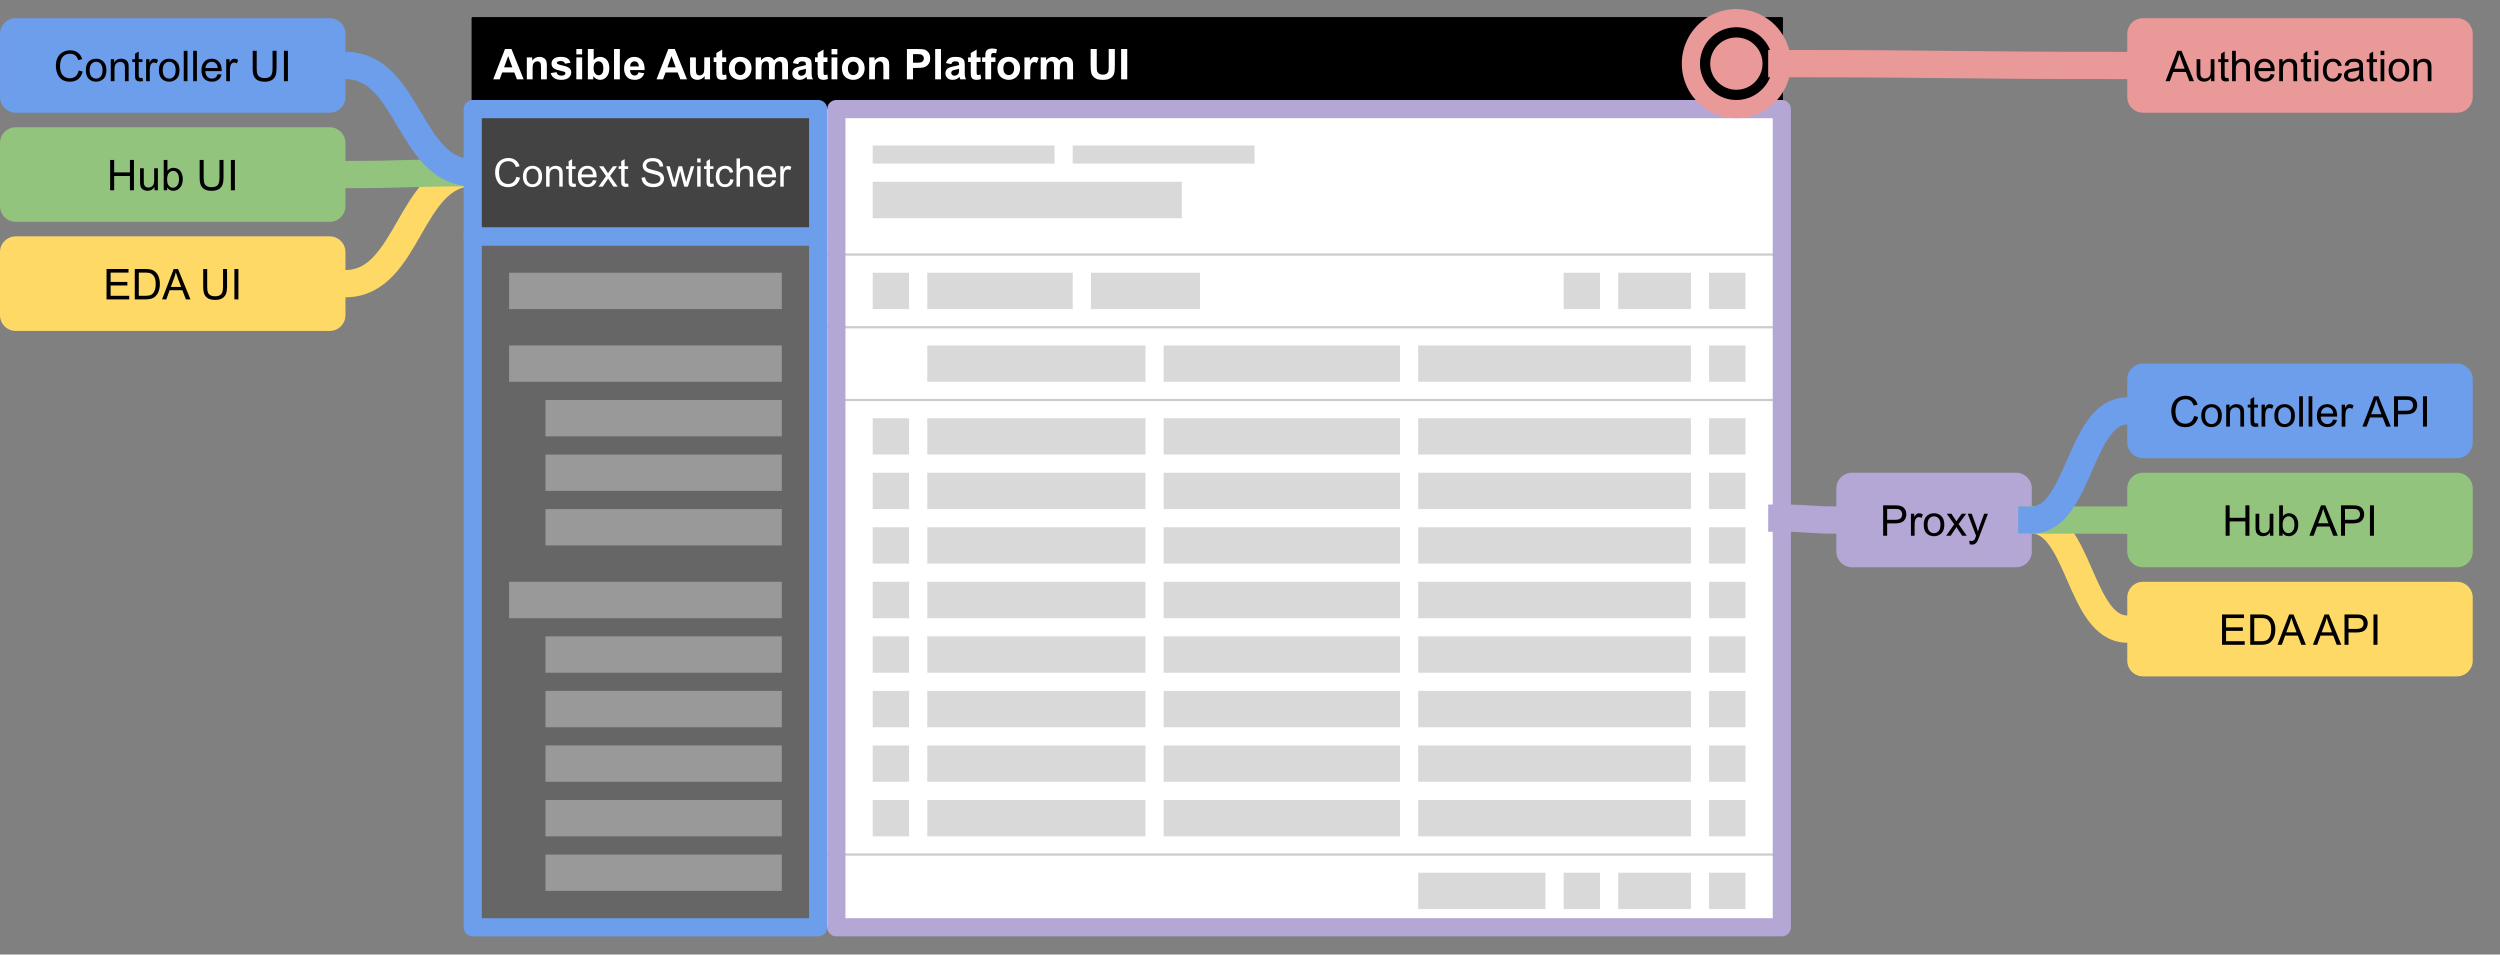 <svg viewBox="0 0 1100 420" fill="none" stroke-linecap="square" stroke-miterlimit="10" xmlns="http://www.w3.org/2000/svg"><rect x="0" y="0" width="1100" height="420" fill="#808080" stroke="none"/><clipPath id="prefix__a"><path d="M0 0h1280v960H0V0z"/></clipPath><g clip-path="url(#prefix__a)"><path fill="none" d="M0 0h1280v960H0z"/><path fill="#000" d="M208 7.995h576v40H208z" fill-rule="evenodd"/><path stroke="#000" stroke-linejoin="round" stroke-linecap="butt" d="M208 7.995h576v40H208z"/><path fill="#fff" d="M230.406 34.915h-2.937l-1.172-3.032h-5.328l-1.11 3.032H217l5.203-13.36h2.844l5.36 13.36zm-4.969-5.282l-1.843-4.953-1.797 4.953h3.64zm15.177 5.282h-2.563v-4.938q0-1.562-.172-2.015-.156-.47-.531-.72-.36-.265-.875-.265-.672 0-1.203.375-.531.36-.735.969-.187.594-.187 2.219v4.375H231.8v-9.672h2.375v1.422q1.266-1.64 3.188-1.64.843 0 1.546.312.704.296 1.063.78.36.47.5 1.079.14.594.14 1.703v6.016zm1.692-2.766l2.563-.39q.172.75.672 1.14.5.39 1.406.39.984 0 1.484-.374.344-.25.344-.672 0-.297-.187-.485-.188-.187-.86-.343-3.093-.688-3.922-1.25-1.14-.782-1.14-2.172 0-1.266.984-2.11 1-.859 3.078-.859 1.985 0 2.953.656.97.641 1.329 1.907l-2.407.437q-.156-.562-.593-.86-.422-.296-1.235-.296-1 0-1.437.281-.297.203-.297.516 0 .265.25.468.344.25 2.39.72 2.047.452 2.86 1.14.797.672.797 1.89 0 1.344-1.11 2.297-1.11.953-3.28.953-1.985 0-3.142-.796-1.14-.813-1.5-2.188zm11.282-8.219v-2.375h2.563v2.375h-2.563zm0 10.985v-9.672h2.563v9.672h-2.563zm5.074 0v-13.36h2.563v4.813q1.172-1.344 2.797-1.344 1.765 0 2.922 1.281 1.156 1.282 1.156 3.672 0 2.485-1.188 3.828-1.172 1.328-2.86 1.328-.827 0-1.64-.406-.797-.422-1.375-1.234v1.422h-2.375zm2.532-5.047q0 1.5.484 2.219.656 1.03 1.766 1.03.843 0 1.437-.718.594-.734.594-2.297 0-1.656-.61-2.39-.593-.735-1.53-.735-.923 0-1.532.719-.61.719-.61 2.172zm8.974 5.047v-13.36h2.562v13.36h-2.562zm10.777-3.078l2.547.421q-.485 1.407-1.547 2.141-1.063.734-2.657.734-2.515 0-3.734-1.656-.953-1.312-.953-3.328 0-2.406 1.25-3.766 1.266-1.359 3.187-1.359 2.157 0 3.407 1.422t1.187 4.375h-6.406q.031 1.14.61 1.781.593.625 1.484.625.593 0 1-.328.422-.328.625-1.062zm.156-2.594q-.031-1.11-.578-1.688-.547-.578-1.328-.578-.844 0-1.39.61-.548.609-.532 1.656h3.828zm21.179 5.672h-2.938l-1.172-3.032h-5.328l-1.11 3.032h-2.858l5.203-13.36h2.843l5.36 13.36zm-4.969-5.282l-1.844-4.953-1.797 4.953h3.641zm12.739 5.282v-1.453q-.532.78-1.391 1.234-.86.438-1.813.438-.968 0-1.75-.422-.765-.438-1.125-1.204-.343-.78-.343-2.14v-6.125h2.562v4.437q0 2.047.14 2.516.141.453.516.719.375.265.954.265.656 0 1.171-.359.516-.36.704-.89.203-.532.203-2.61v-4.078h2.547v9.672h-2.375zm9.474-9.672v2.031h-1.75v3.906q0 1.188.047 1.391.046.188.218.313.188.124.438.124.36 0 1.031-.25l.219 2q-.89.375-2.016.375-.703 0-1.265-.234-.547-.234-.813-.594-.25-.375-.344-1-.093-.453-.093-1.812v-4.219h-1.172v-2.031h1.172V23.32l2.578-1.5v3.422h1.75zm1.181 4.703q0-1.281.625-2.469.625-1.203 1.781-1.828 1.157-.625 2.579-.625 2.187 0 3.593 1.422 1.407 1.422 1.407 3.61 0 2.187-1.422 3.64-1.422 1.438-3.563 1.438-1.328 0-2.547-.594-1.203-.61-1.828-1.766-.625-1.172-.625-2.828zm2.625.125q0 1.453.672 2.219.688.75 1.688.75t1.671-.75q.688-.766.688-2.235 0-1.422-.688-2.187-.671-.766-1.671-.766t-1.688.766q-.672.765-.672 2.203zm9.162-4.828h2.36v1.312q1.265-1.53 3.015-1.53.937 0 1.61.39.687.375 1.124 1.14.64-.765 1.375-1.14.75-.39 1.578-.39 1.063 0 1.797.437.75.421 1.11 1.265.265.625.265 2v6.188h-2.562v-5.532q0-1.437-.266-1.859-.344-.547-1.094-.547-.531 0-1.015.328-.47.328-.672.97-.203.624-.203 2v4.64h-2.563v-5.297q0-1.422-.14-1.828-.141-.407-.422-.61-.282-.203-.782-.203-.593 0-1.062.328-.469.313-.688.922-.203.594-.203 1.985v4.703h-2.562v-9.672zm18.698 2.953l-2.329-.422q.407-1.406 1.36-2.078.953-.672 2.844-.672 1.703 0 2.546.406.844.407 1.172 1.032.344.625.344 2.28l-.016 3q0 1.266.11 1.876.125.61.469 1.297h-2.532q-.11-.25-.25-.75-.062-.235-.093-.313-.657.64-1.407.969-.734.313-1.593.313-1.485 0-2.344-.813-.86-.813-.86-2.047 0-.828.391-1.469.39-.64 1.094-.968.703-.344 2.031-.61 1.797-.328 2.484-.625v-.25q0-.75-.359-1.062-.36-.313-1.375-.313-.687 0-1.078.281-.375.266-.61.938zm3.421 2.078q-.484.156-1.562.39-1.063.22-1.39.438-.5.36-.5.906 0 .532.406.938.406.39 1.015.39.703 0 1.328-.468.469-.344.61-.844.093-.328.093-1.25v-.5zm9.485-5.031v2.031h-1.75v3.906q0 1.188.047 1.391.047.188.22.313.187.124.437.124.359 0 1.03-.25l.22 2q-.891.375-2.016.375-.703 0-1.266-.234-.547-.234-.812-.594-.25-.375-.344-1-.094-.453-.094-1.812v-4.219h-1.172v-2.031h1.172V23.32l2.578-1.5v3.422h1.75zm1.776-1.313v-2.375h2.562v2.375h-2.562zm0 10.985v-9.672h2.562v9.672h-2.562zm4.59-4.969q0-1.281.624-2.469.625-1.203 1.781-1.828 1.157-.625 2.579-.625 2.187 0 3.593 1.422 1.407 1.422 1.407 3.61 0 2.187-1.422 3.64-1.422 1.438-3.563 1.438-1.328 0-2.547-.594-1.203-.61-1.828-1.766-.625-1.172-.625-2.828zm2.624.125q0 1.453.672 2.219.688.75 1.688.75t1.671-.75q.688-.766.688-2.235 0-1.422-.688-2.187-.671-.766-1.671-.766t-1.688.766q-.672.765-.672 2.203zm18.162 4.844h-2.563v-4.938q0-1.562-.172-2.015-.156-.47-.53-.72-.36-.265-.876-.265-.672 0-1.203.375-.531.36-.734.969-.188.594-.188 2.219v4.375h-2.547v-9.672h2.375v1.422q1.266-1.64 3.188-1.64.844 0 1.547.312.703.296 1.062.78.36.47.5 1.079.14.594.14 1.703v6.016zm7.798 0v-13.36h4.328q2.453 0 3.203.203 1.14.297 1.922 1.313.781 1 .781 2.594 0 1.234-.453 2.078-.453.828-1.14 1.312-.688.47-1.391.625-.969.203-2.797.203h-1.766v5.032h-2.687zm2.687-11.094v3.781h1.485q1.593 0 2.125-.203.547-.203.843-.656.313-.453.313-1.031 0-.735-.438-1.204-.421-.484-1.078-.593-.484-.094-1.937-.094h-1.313zm9.74 11.094v-13.36h2.563v13.36h-2.562zm7.09-6.719l-2.328-.422q.406-1.406 1.36-2.078.953-.672 2.843-.672 1.703 0 2.547.406.844.407 1.172 1.032.344.625.344 2.28l-.016 3q0 1.266.11 1.876.125.61.468 1.297h-2.53q-.11-.25-.25-.75-.063-.235-.095-.313-.656.64-1.406.969-.734.313-1.594.313-1.484 0-2.343-.813-.86-.813-.86-2.047 0-.828.39-1.469.391-.64 1.095-.968.703-.344 2.03-.61 1.798-.328 2.485-.625v-.25q0-.75-.36-1.062-.359-.313-1.374-.313-.688 0-1.078.281-.375.266-.61.938zm3.422 2.078q-.484.156-1.562.39-1.063.22-1.39.438-.5.36-.5.906 0 .532.405.938.407.39 1.016.39.703 0 1.328-.468.469-.344.61-.844.093-.328.093-1.25v-.5zm9.485-5.031v2.031h-1.75v3.906q0 1.188.047 1.391.047.188.219.313.187.124.437.124.36 0 1.032-.25l.218 2q-.89.375-2.015.375-.703 0-1.266-.234-.547-.234-.812-.594-.25-.375-.344-1-.094-.453-.094-1.812v-4.219h-1.172v-2.031h1.172V23.32l2.578-1.5v3.422h1.75zm.65 0h1.422v-.735q0-1.218.25-1.812.266-.61.954-.984.703-.375 1.78-.375 1.095 0 2.141.328l-.359 1.781q-.61-.14-1.172-.14-.547 0-.797.265-.234.25-.234.984v.688h1.906v2.015h-1.906v7.657h-2.563v-7.657h-1.421v-2.015zm6.744 4.703q0-1.281.625-2.469.625-1.203 1.782-1.828 1.156-.625 2.578-.625 2.187 0 3.594 1.422 1.406 1.422 1.406 3.61 0 2.187-1.422 3.64-1.422 1.438-3.563 1.438-1.328 0-2.546-.594-1.204-.61-1.829-1.766-.625-1.172-.625-2.828zm2.625.125q0 1.453.672 2.219.688.75 1.688.75t1.672-.75q.687-.766.687-2.235 0-1.422-.687-2.187-.672-.766-1.672-.766-1 0-1.688.766-.672.765-.672 2.203zm11.818 4.844h-2.562v-9.672h2.375v1.375q.61-.985 1.094-1.281.484-.313 1.109-.313.875 0 1.687.484l-.796 2.235q-.641-.422-1.204-.422-.53 0-.906.297-.375.297-.594 1.078-.203.766-.203 3.234v2.985zm4.604-9.672h2.36v1.312q1.265-1.53 3.015-1.53.938 0 1.61.39.687.375 1.125 1.14.64-.765 1.375-1.14.75-.39 1.578-.39 1.062 0 1.797.437.75.421 1.11 1.265.265.625.265 2v6.188h-2.563v-5.532q0-1.437-.265-1.859-.344-.547-1.094-.547-.531 0-1.016.328-.469.328-.672.97-.203.624-.203 2v4.64h-2.562v-5.297q0-1.422-.14-1.828-.142-.407-.423-.61t-.781-.203q-.594 0-1.063.328-.468.313-.687.922-.203.594-.203 1.985v4.703h-2.563v-9.672zm21.975-3.688h2.688v7.235q0 1.718.109 2.234.172.828.812 1.328.657.485 1.782.485 1.156 0 1.734-.47.594-.468.703-1.14.125-.687.125-2.281v-7.39h2.688v7.015q0 2.406-.219 3.406-.219.985-.813 1.672-.578.688-1.562 1.094-.984.406-2.563.406-1.921 0-2.906-.437-.984-.454-1.562-1.157-.578-.703-.75-1.484-.266-1.14-.266-3.39v-7.126zm13.41 13.36v-13.36h2.688v13.36h-2.687z"/><path fill="none" d="M784 27.995c38 0 57 .204 76 .41 19 .204 38 .409 76 .409"/><path stroke="#ea9999" stroke-width="12" stroke-linejoin="round" stroke-linecap="butt" d="M784 27.995c38 0 57 .204 76 .41 19 .204 38 .409 76 .409"/><path fill="none" d="M152 124.803c14 0 21-12.205 28-24.41 7-12.204 14-24.409 28-24.409"/><path stroke="#ffd966" stroke-width="12" stroke-linejoin="round" stroke-linecap="butt" d="M152 124.803c14 0 21-12.205 28-24.41 7-12.204 14-24.409 28-24.409"/><path fill="none" d="M152 76.803c14 0 21-.205 28-.41 7-.204 14-.409 28-.409"/><path stroke="#93c47d" stroke-width="12" stroke-linejoin="round" stroke-linecap="butt" d="M152 76.803c14 0 21-.205 28-.41 7-.204 14-.409 28-.409"/><path fill="#6d9eeb" d="M.015 14.93a6.935 6.935 0 016.934-6.935H145.08a6.935 6.935 0 016.935 6.934v27.738a6.935 6.935 0 01-6.935 6.934H6.95a6.935 6.935 0 01-6.935-6.934z" fill-rule="evenodd"/><path fill="#000" d="M34.627 31.03l1.765.454q-.562 2.171-2 3.328-1.437 1.14-3.53 1.14-2.157 0-3.516-.875-1.344-.89-2.063-2.547-.703-1.671-.703-3.593 0-2.078.797-3.625.797-1.563 2.265-2.36 1.485-.812 3.25-.812 2 0 3.36 1.015 1.375 1.016 1.906 2.875l-1.734.407q-.47-1.453-1.36-2.11-.875-.672-2.203-.672-1.547 0-2.578.735-1.031.734-1.453 1.984-.422 1.235-.422 2.563 0 1.703.5 2.968.5 1.266 1.547 1.907 1.047.625 2.266.625 1.484 0 2.515-.86 1.031-.86 1.39-2.547zm3.129-.156q0-2.687 1.484-3.969 1.25-1.078 3.047-1.078 2 0 3.266 1.313 1.265 1.297 1.265 3.61 0 1.859-.562 2.937-.563 1.062-1.64 1.656-1.063.594-2.329.594-2.031 0-3.281-1.297-1.25-1.313-1.25-3.766zm1.687 0q0 1.86.797 2.797.813.922 2.047.922 1.219 0 2.031-.922.813-.937.813-2.844 0-1.797-.813-2.718-.812-.922-2.03-.922-1.235 0-2.048.922-.797.906-.797 2.765zm9.298 4.844v-9.672h1.469v1.375q1.062-1.594 3.078-1.594.875 0 1.61.313.734.312 1.093.828.375.5.516 1.203.093.453.093 1.594v5.953h-1.64v-5.89q0-1-.203-1.485-.188-.5-.672-.797-.485-.297-1.14-.297-1.048 0-1.813.672-.75.656-.75 2.516v5.28h-1.64zm13.954-1.469l.234 1.453q-.687.14-1.234.14-.89 0-1.39-.28-.485-.282-.688-.735-.203-.468-.203-1.937v-5.578H58.21v-1.266h1.203v-2.39l1.625-.985v3.375h1.656v1.266h-1.656v5.672q0 .687.078.89.094.203.281.328.203.11.578.11.266 0 .719-.063zm1.59 1.469v-9.672h1.468v1.469q.563-1.031 1.031-1.36.485-.328 1.063-.328.828 0 1.687.532l-.562 1.515q-.61-.36-1.203-.36-.547 0-.969.329-.422.328-.61.89-.28.876-.28 1.922v5.063h-1.626zm5.618-4.844q0-2.687 1.485-3.969 1.25-1.078 3.047-1.078 2 0 3.265 1.313 1.266 1.297 1.266 3.61 0 1.859-.563 2.937-.562 1.062-1.64 1.656-1.063.594-2.328.594-2.032 0-3.282-1.297-1.25-1.313-1.25-3.766zm1.688 0q0 1.86.797 2.797.812.922 2.047.922 1.218 0 2.03-.922.813-.937.813-2.844 0-1.797-.812-2.718-.813-.922-2.031-.922-1.235 0-2.047.922-.797.906-.797 2.765zm9.25 4.844v-13.36h1.641v13.36h-1.64zm4.145 0v-13.36h1.641v13.36h-1.64zm10.817-3.11l1.688.204q-.407 1.484-1.485 2.312-1.078.813-2.765.813-2.125 0-3.375-1.297-1.235-1.313-1.235-3.672 0-2.453 1.25-3.797 1.266-1.344 3.266-1.344 1.937 0 3.156 1.328 1.235 1.313 1.235 3.704v.437h-7.22q.095 1.594.907 2.453.813.844 2.016.844.906 0 1.547-.469.64-.484 1.015-1.515zm-5.39-2.656h5.406q-.11-1.218-.625-1.828-.781-.953-2.031-.953-1.125 0-1.907.766-.765.75-.843 2.015zm9.125 5.766v-9.672h1.469v1.469q.562-1.031 1.031-1.36.485-.328 1.063-.328.828 0 1.687.532l-.562 1.515q-.61-.36-1.203-.36-.547 0-.97.329-.421.328-.609.89-.28.876-.28 1.922v5.063h-1.626zm20.38-13.36h1.766v7.72q0 2.015-.453 3.202-.453 1.188-1.64 1.938-1.188.734-3.126.734-1.875 0-3.078-.64-1.187-.657-1.703-1.875-.5-1.235-.5-3.36V22.36h1.766v7.718q0 1.735.312 2.563.328.812 1.11 1.265.797.454 1.937.454 1.953 0 2.781-.891.829-.89.829-3.39v-7.72zm5.005 13.36v-13.36h1.765v13.36h-1.765z"/><path fill="#93c47d" d="M0 62.935A6.935 6.935 0 016.935 56h138.13A6.935 6.935 0 01152 62.935v27.737a6.935 6.935 0 01-6.935 6.934H6.935A6.935 6.935 0 010 90.672z" fill-rule="evenodd"/><path fill="#000" d="M48.468 83.723v-13.36h1.766v5.485h6.937v-5.484h1.766v13.36H57.17v-6.298h-6.937v6.297h-1.766zm19.535 0v-1.422q-1.125 1.64-3.062 1.64-.86 0-1.61-.327-.734-.328-1.093-.828-.36-.5-.5-1.22-.11-.468-.11-1.53V74.05h1.641v5.36q0 1.28.11 1.734.156.64.656 1.016.5.375 1.234.375t1.375-.375q.656-.391.922-1.032.266-.656.266-1.89V74.05h1.64v9.672h-1.469zm5.548 0h-1.516v-13.36h1.641v4.766q1.047-1.296 2.656-1.296.89 0 1.688.359.797.36 1.312 1.016.516.64.797 1.562.297.922.297 1.969 0 2.484-1.234 3.844-1.22 1.359-2.953 1.359-1.704 0-2.688-1.438v1.22zm-.016-4.906q0 1.734.485 2.516.765 1.265 2.094 1.265 1.078 0 1.859-.937.781-.938.781-2.782 0-1.89-.75-2.796-.75-.907-1.828-.907-1.062 0-1.86.938-.78.937-.78 2.703zm23.044-8.453h1.765v7.719q0 2.015-.453 3.203-.453 1.187-1.64 1.937-1.188.735-3.125.735-1.875 0-3.078-.641-1.188-.656-1.704-1.875-.5-1.234-.5-3.36v-7.718h1.766v7.719q0 1.734.313 2.562.328.813 1.109 1.266.797.453 1.937.453 1.954 0 2.782-.89.828-.891.828-3.391v-7.72zm5.004 13.36v-13.36h1.766v13.36h-1.766z"/><path fill="#ffd966" d="M0 110.935A6.935 6.935 0 016.935 104h138.13a6.935 6.935 0 016.935 6.935v27.737a6.935 6.935 0 01-6.935 6.934H6.935A6.935 6.935 0 010 138.672z" fill-rule="evenodd"/><path fill="#000" d="M46.884 131.723v-13.36h9.656v1.579h-7.875v4.094h7.375v1.562h-7.375v4.547h8.188v1.578h-9.97zm12.412 0v-13.36h4.61q1.546 0 2.375.204 1.14.25 1.953.953 1.062.89 1.578 2.281.531 1.39.531 3.172 0 1.516-.36 2.703-.359 1.172-.921 1.938-.547.765-1.203 1.219-.657.437-1.594.671-.938.22-2.14.22h-4.829zm1.766-1.578h2.86q1.312 0 2.062-.234.75-.25 1.203-.703.625-.625.969-1.688.359-1.062.359-2.578 0-2.094-.688-3.219-.687-1.125-1.671-1.5-.704-.281-2.282-.281h-2.812v10.203zm10.238 1.578l5.125-13.36h1.907l5.468 13.36h-2.015l-1.547-4.047h-5.594l-1.469 4.047H71.3zm3.86-5.484h4.531l-1.406-3.703q-.625-1.688-.938-2.766-.265 1.281-.718 2.547l-1.47 3.922zm22.972-7.875h1.765v7.719q0 2.015-.453 3.203-.453 1.187-1.64 1.937-1.188.735-3.125.735-1.875 0-3.079-.641-1.187-.656-1.703-1.875-.5-1.234-.5-3.36v-7.718h1.766v7.719q0 1.734.312 2.562.329.813 1.11 1.266.797.453 1.937.453 1.953 0 2.782-.89.828-.891.828-3.391v-7.72zm5.004 13.36v-13.36h1.766v13.36h-1.766z"/><path fill="#fff" d="M360 47.995h424v360H360z" fill-rule="evenodd"/><path fill="none" d="M152.015 28.798c13.996 0 20.993 11.803 27.993 23.606S194.01 76.01 208.015 76.01"/><path stroke="#6d9eeb" stroke-width="12" stroke-linejoin="round" stroke-linecap="butt" d="M152.015 28.798c13.996 0 20.993 11.803 27.993 23.606S194.01 76.01 208.015 76.01"/><path fill="#d9d9d9" d="M384 79.995h136v16H384zM384 63.995h80v8h-80zM472 63.995h80v8h-80zM384 119.995h16v16h-16zM408 119.995h64v16h-64zM480 119.995h48v16h-48zM752 119.995h16v16h-16zM712 119.995h32v16h-32zM688 119.995h16v16h-16zM384 183.995h16v16h-16zM408 151.995h96v16h-96zM408 183.995h96v16h-96zM512 151.995h104v16H512zM512 183.995h104v16H512zM624 151.995h120v16H624zM624 183.995h120v16H624zM752 151.995h16v16h-16zM752 183.995h16v16h-16zM384 207.995h16v16h-16zM408 207.995h96v16h-96zM512 207.995h104v16H512zM624 207.995h120v16H624zM752 207.995h16v16h-16zM384 231.995h16v16h-16zM408 231.995h96v16h-96zM512 231.995h104v16H512zM624 231.995h120v16H624zM752 231.995h16v16h-16zM384 255.995h16v16h-16zM408 255.995h96v16h-96zM512 255.995h104v16H512zM624 255.995h120v16H624zM752 255.995h16v16h-16zM384 279.995h16v16h-16zM408 279.995h96v16h-96zM512 279.995h104v16H512zM624 279.995h120v16H624zM752 279.995h16v16h-16zM384 303.995h16v16h-16zM408 303.995h96v16h-96zM512 303.995h104v16H512zM624 303.995h120v16H624zM752 303.995h16v16h-16zM384 327.995h16v16h-16zM408 327.995h96v16h-96zM512 327.995h104v16H512zM624 327.995h120v16H624zM752 327.995h16v16h-16zM384 351.995h16v16h-16zM408 351.995h96v16h-96zM512 351.995h104v16H512zM624 351.995h120v16H624zM752 351.995h16v16h-16z" fill-rule="evenodd"/><path fill="none" d="M360 143.995h424"/><path stroke="#ccc" stroke-linejoin="round" stroke-linecap="butt" d="M360 143.995h424"/><path fill="none" d="M360 111.995h424"/><path stroke="#ccc" stroke-linejoin="round" stroke-linecap="butt" d="M360 111.995h424"/><path fill="#b4a7d6" d="M808 214.93a6.935 6.935 0 016.935-6.935h72.115a6.935 6.935 0 016.934 6.934v27.738a6.935 6.935 0 01-6.934 6.934h-72.115a6.935 6.935 0 01-6.935-6.934z" fill-rule="evenodd"/><path fill="#000" d="M828.586 235.718v-13.36h5.046q1.329 0 2.032.126.968.171 1.64.64.672.453 1.078 1.281.407.829.407 1.829 0 1.703-1.094 2.89-1.078 1.172-3.922 1.172h-3.422v5.422h-1.765zm1.765-7h3.453q1.719 0 2.438-.64.719-.641.719-1.798 0-.843-.422-1.437-.422-.594-1.125-.781-.438-.125-1.641-.125h-3.422v4.78zm10.46 7v-9.672h1.468v1.469q.563-1.031 1.031-1.36.485-.328 1.063-.328.828 0 1.687.532l-.562 1.515q-.61-.36-1.203-.36-.547 0-.969.329-.422.328-.61.89-.28.876-.28 1.922v5.063h-1.626zm5.618-4.844q0-2.687 1.485-3.969 1.25-1.078 3.047-1.078 2 0 3.265 1.313 1.266 1.297 1.266 3.61 0 1.859-.563 2.937-.562 1.062-1.64 1.656-1.063.594-2.328.594-2.032 0-3.282-1.297-1.25-1.313-1.25-3.766zm1.688 0q0 1.86.797 2.797.812.922 2.047.922 1.218 0 2.03-.922.813-.937.813-2.844 0-1.797-.812-2.718-.813-.922-2.031-.922-1.235 0-2.047.922-.797.906-.797 2.765zm8.204 4.844l3.53-5.031-3.265-4.641h2.047l1.484 2.266q.422.64.672 1.078.407-.594.735-1.063l1.64-2.281h1.953l-3.343 4.547 3.593 5.125h-2.015l-1.985-3-.515-.813-2.547 3.813h-1.984zm10.343 3.719l-.187-1.532q.547.141.937.141.547 0 .875-.187.328-.172.547-.5.156-.25.5-1.22.047-.14.14-.405l-3.671-9.688h1.766l2.015 5.594q.39 1.078.703 2.25.282-1.125.672-2.203l2.078-5.641h1.641l-3.688 9.828q-.593 1.61-.921 2.203-.438.813-1 1.188-.563.375-1.344.375-.485 0-1.063-.203z"/><path fill="#6d9eeb" d="M936 166.93a6.935 6.935 0 016.935-6.935h138.13a6.934 6.934 0 016.935 6.934v27.738a6.935 6.935 0 01-6.935 6.934h-138.13a6.935 6.935 0 01-6.935-6.934z" fill-rule="evenodd"/><path fill="#000" d="M965.42 183.03l1.765.454q-.562 2.171-2 3.328-1.437 1.14-3.53 1.14-2.157 0-3.516-.875-1.344-.89-2.063-2.547-.703-1.671-.703-3.593 0-2.078.797-3.625.797-1.563 2.265-2.36 1.485-.812 3.25-.812 2 0 3.36 1.015 1.375 1.016 1.906 2.875l-1.734.407q-.47-1.453-1.36-2.11-.875-.672-2.203-.672-1.547 0-2.578.735-1.031.734-1.453 1.984-.422 1.235-.422 2.563 0 1.703.5 2.968.5 1.266 1.547 1.907 1.047.625 2.266.625 1.484 0 2.515-.86 1.031-.86 1.39-2.547zm3.129-.156q0-2.687 1.484-3.969 1.25-1.078 3.047-1.078 2 0 3.266 1.313 1.266 1.297 1.266 3.61 0 1.859-.563 2.937-.562 1.062-1.64 1.656-1.063.594-2.329.594-2.031 0-3.281-1.297-1.25-1.313-1.25-3.766zm1.688 0q0 1.86.796 2.797.813.922 2.047.922 1.219 0 2.032-.922.812-.937.812-2.844 0-1.797-.812-2.718-.813-.922-2.032-.922-1.234 0-2.047.922-.796.906-.796 2.765zm9.297 4.844v-9.672h1.469v1.375q1.062-1.594 3.078-1.594.875 0 1.61.313.734.312 1.093.828.375.5.516 1.203.093.453.093 1.594v5.953h-1.64v-5.89q0-1-.203-1.485-.188-.5-.672-.797-.485-.297-1.14-.297-1.048 0-1.813.672-.75.656-.75 2.516v5.28h-1.64zm13.954-1.469l.234 1.453q-.687.14-1.234.14-.89 0-1.39-.28-.485-.282-.688-.735-.203-.468-.203-1.937v-5.578h-1.203v-1.266h1.203v-2.39l1.625-.985v3.375h1.656v1.266h-1.656v5.672q0 .687.078.89.094.203.281.328.203.11.578.11.266 0 .719-.063zm1.59 1.469v-9.672h1.468v1.469q.563-1.031 1.031-1.36.485-.328 1.063-.328.828 0 1.687.532l-.562 1.515q-.61-.36-1.203-.36-.547 0-.969.329-.422.328-.61.89-.28.876-.28 1.922v5.063h-1.626zm5.618-4.844q0-2.687 1.485-3.969 1.25-1.078 3.047-1.078 2 0 3.265 1.313 1.266 1.297 1.266 3.61 0 1.859-.563 2.937-.562 1.062-1.64 1.656-1.063.594-2.328.594-2.032 0-3.282-1.297-1.25-1.313-1.25-3.766zm1.688 0q0 1.86.797 2.797.812.922 2.047.922 1.218 0 2.03-.922.813-.937.813-2.844 0-1.797-.812-2.718-.813-.922-2.031-.922-1.235 0-2.047.922-.797.906-.797 2.765zm9.25 4.844v-13.36h1.641v13.36h-1.64zm4.145 0v-13.36h1.641v13.36h-1.64zm10.817-3.11l1.688.204q-.407 1.484-1.485 2.312-1.078.813-2.765.813-2.125 0-3.375-1.297-1.235-1.313-1.235-3.672 0-2.453 1.25-3.797 1.266-1.344 3.266-1.344 1.937 0 3.156 1.328 1.235 1.313 1.235 3.704v.437h-7.22q.095 1.594.907 2.453.813.844 2.016.844.906 0 1.547-.469.64-.484 1.015-1.515zm-5.39-2.656h5.406q-.11-1.218-.625-1.828-.781-.953-2.031-.953-1.125 0-1.907.766-.765.75-.843 2.015zm9.125 5.766v-9.672h1.469v1.469q.562-1.031 1.031-1.36.485-.328 1.063-.328.828 0 1.687.532l-.562 1.515q-.61-.36-1.203-.36-.547 0-.97.329-.421.328-.609.89-.28.876-.28 1.922v5.063h-1.626zm9.116 0l5.125-13.36h1.907l5.468 13.36h-2.015l-1.547-4.047h-5.594l-1.469 4.047h-1.875zm3.86-5.484h4.53l-1.405-3.704q-.625-1.687-.938-2.765-.265 1.281-.719 2.547l-1.468 3.922zm10.053 5.484v-13.36h5.046q1.329 0 2.032.126.968.171 1.64.64.672.453 1.078 1.281.407.829.407 1.829 0 1.703-1.094 2.89-1.078 1.172-3.922 1.172h-3.422v5.422h-1.765zm1.765-7h3.453q1.72 0 2.438-.64.719-.641.719-1.798 0-.843-.422-1.437-.422-.594-1.125-.781-.438-.125-1.64-.125h-3.423v4.78zm10.975 7v-13.36h1.766v13.36h-1.766z"/><path fill="#93c47d" d="M936 214.93a6.935 6.935 0 016.935-6.935h138.13a6.934 6.934 0 016.935 6.934v27.738a6.935 6.935 0 01-6.935 6.934h-138.13a6.935 6.935 0 01-6.935-6.934z" fill-rule="evenodd"/><path fill="#000" d="M979.276 235.718v-13.36h1.766v5.485h6.937v-5.484h1.766v13.359h-1.766v-6.297h-6.937v6.297h-1.766zm19.535 0v-1.422q-1.125 1.64-3.062 1.64-.86 0-1.61-.327-.734-.329-1.093-.829-.36-.5-.5-1.218-.11-.47-.11-1.532v-5.984h1.641v5.36q0 1.28.11 1.734.156.64.656 1.015.5.375 1.234.375t1.375-.375q.656-.39.922-1.03.265-.657.265-1.891v-5.188h1.641v9.672h-1.469zm5.548 0h-1.516v-13.36h1.64v4.766q1.048-1.297 2.657-1.297.89 0 1.688.36.797.359 1.312 1.015.516.64.797 1.563.297.922.297 1.969 0 2.484-1.234 3.843-1.22 1.36-2.954 1.36-1.703 0-2.687-1.438v1.219zm-.016-4.906q0 1.734.485 2.515.765 1.266 2.093 1.266 1.079 0 1.86-.938.781-.937.781-2.78 0-1.891-.75-2.798-.75-.906-1.828-.906-1.063 0-1.86.938-.78.937-.78 2.703zm11.78 4.906l5.124-13.36h1.907l5.468 13.36h-2.015l-1.547-4.047h-5.594l-1.469 4.047h-1.875zm3.859-5.484h4.531l-1.406-3.704q-.625-1.687-.938-2.765-.265 1.281-.718 2.547l-1.47 3.922zm10.053 5.484v-13.36h5.047q1.328 0 2.03.126.97.171 1.641.64.672.453 1.079 1.281.406.829.406 1.829 0 1.703-1.094 2.89-1.078 1.172-3.922 1.172h-3.422v5.422h-1.765zm1.765-7h3.453q1.72 0 2.438-.64.719-.641.719-1.798 0-.843-.422-1.437-.422-.594-1.125-.781-.438-.125-1.64-.125h-3.423v4.78zm10.975 7v-13.36h1.766v13.36h-1.766z"/><path fill="#ffd966" d="M936 262.93a6.935 6.935 0 016.935-6.935h138.13a6.934 6.934 0 016.935 6.934v27.738a6.935 6.935 0 01-6.935 6.934h-138.13a6.934 6.934 0 01-6.935-6.934z" fill-rule="evenodd"/><path fill="#000" d="M977.692 283.718v-13.36h9.656v1.579h-7.875v4.093h7.375v1.563h-7.375v4.547h8.188v1.578h-9.97zm12.412 0v-13.36h4.61q1.546 0 2.375.204 1.14.25 1.953.953 1.062.89 1.578 2.281.531 1.39.531 3.172 0 1.516-.36 2.703-.359 1.172-.921 1.938-.547.765-1.203 1.218-.657.438-1.594.672-.938.219-2.14.219h-4.829zm1.766-1.578h2.86q1.312 0 2.062-.235.75-.25 1.203-.703.625-.625.969-1.687.359-1.063.359-2.578 0-2.094-.688-3.22-.687-1.124-1.671-1.5-.704-.28-2.282-.28h-2.812v10.203zm10.238 1.578l5.125-13.36h1.907l5.468 13.36h-2.015l-1.547-4.047h-5.594l-1.469 4.047h-1.875zm3.86-5.484h4.53l-1.405-3.704q-.625-1.687-.938-2.765-.265 1.281-.719 2.547l-1.468 3.922zm11.707 5.484l5.125-13.36h1.907l5.468 13.36h-2.015l-1.547-4.047h-5.594l-1.469 4.047h-1.875zm3.86-5.484h4.53l-1.405-3.704q-.625-1.687-.938-2.765-.265 1.281-.719 2.547l-1.468 3.922zm10.053 5.484v-13.36h5.047q1.328 0 2.03.126.97.171 1.641.64.672.453 1.079 1.281.406.829.406 1.829 0 1.703-1.094 2.89-1.078 1.172-3.922 1.172h-3.422v5.422h-1.765zm1.765-7h3.453q1.72 0 2.438-.64.719-.641.719-1.798 0-.843-.422-1.437-.422-.594-1.125-.781-.438-.125-1.64-.125h-3.423v4.78zm10.975 7v-13.36h1.766v13.36h-1.766z"/><path fill="none" d="M784 227.995c6 0 9 .204 12 .41 3 .204 6 .409 12 .409"/><path stroke="#b4a7d6" stroke-width="12" stroke-linejoin="round" stroke-linecap="butt" d="M784 227.995c6 0 9 .204 12 .41 3 .204 6 .409 12 .409"/><path fill="none" d="M893.984 228.798c10.504 0 15.756 12 21.008 24 5.252 12 10.504 24 21.008 24"/><path stroke="#ffd966" stroke-width="12" stroke-linejoin="round" stroke-linecap="butt" d="M893.984 228.798c10.504 0 15.756 12 21.008 24 5.252 12 10.504 24 21.008 24"/><path fill="none" d="M893.984 228.798c10.504 0 15.756.016 21.008.031a6009.1 6009.1 0 0021.008.032"/><path stroke="#93c47d" stroke-width="12" stroke-linejoin="round" stroke-linecap="butt" d="M893.984 228.798c10.504 0 15.756.016 21.008.031a6009.1 6009.1 0 0021.008.032"/><path fill="none" d="M893.984 228.798c10.504 0 15.756-12 21.008-24 5.252-12 10.504-24 21.008-24"/><path stroke="#6d9eeb" stroke-width="12" stroke-linejoin="round" stroke-linecap="butt" d="M893.984 228.798c10.504 0 15.756-12 21.008-24 5.252-12 10.504-24 21.008-24"/><path fill="#ea9999" d="M752 27.995c0-6.628 5.373-12 12-12a12 12 0 0112 12c0 6.627-5.373 12-12 12s-12-5.373-12-12z" fill-rule="evenodd"/><path stroke="#000" stroke-linejoin="round" stroke-linecap="butt" d="M752 27.995h0c0-6.628 5.373-12 12-12h0a12 12 0 0112 12h0c0 6.627-5.373 12-12 12h0c-6.627 0-12-5.373-12-12z"/><path fill="#ea9999" d="M936 14.93a6.935 6.935 0 016.935-6.935h138.13a6.934 6.934 0 016.935 6.934v27.738a6.935 6.935 0 01-6.935 6.934h-138.13A6.935 6.935 0 01936 42.667z" fill-rule="evenodd"/><path fill="#000" d="M952.848 35.718l5.125-13.36h1.906l5.47 13.36h-2.016l-1.547-4.047h-5.594l-1.469 4.047h-1.875zm3.86-5.484h4.53l-1.405-3.704q-.625-1.687-.938-2.765-.266 1.281-.719 2.547l-1.468 3.922zm16.177 5.484v-1.422q-1.125 1.64-3.062 1.64-.86 0-1.61-.327-.734-.329-1.093-.829-.36-.5-.5-1.218-.11-.47-.11-1.532v-5.984h1.641v5.36q0 1.28.11 1.734.156.64.656 1.015.5.375 1.234.375t1.375-.375q.656-.39.922-1.03.266-.657.266-1.891v-5.188h1.64v9.672h-1.469zm7.626-1.469l.235 1.453q-.688.14-1.235.14-.89 0-1.39-.28-.485-.282-.688-.735-.203-.468-.203-1.937v-5.578h-1.203v-1.266h1.203v-2.39l1.625-.985v3.375h1.656v1.266h-1.656v5.672q0 .687.078.89.094.203.281.328.203.11.578.11.266 0 .72-.063zm1.605 1.469v-13.36h1.641v4.797q1.14-1.328 2.89-1.328 1.079 0 1.86.422.797.422 1.14 1.172.344.75.344 2.172v6.125h-1.64v-6.125q0-1.234-.532-1.797-.53-.562-1.515-.562-.719 0-1.36.39-.64.375-.921 1.016-.266.64-.266 1.781v5.297h-1.64zm17.001-3.11l1.688.204q-.407 1.484-1.485 2.312-1.078.813-2.765.813-2.125 0-3.375-1.297-1.235-1.313-1.235-3.672 0-2.453 1.25-3.797 1.266-1.344 3.266-1.344 1.937 0 3.156 1.328 1.234 1.313 1.234 3.704v.437h-7.218q.093 1.594.906 2.453.812.844 2.016.844.906 0 1.546-.469.641-.484 1.016-1.515zm-5.39-2.656h5.406q-.11-1.218-.625-1.828-.782-.953-2.032-.953-1.125 0-1.906.766-.765.75-.844 2.015zm9.14 5.766v-9.672h1.47v1.375q1.062-1.594 3.078-1.594.875 0 1.609.313.734.312 1.094.828.375.5.515 1.203.094.453.094 1.594v5.953h-1.64v-5.89q0-1-.204-1.485-.187-.5-.671-.797-.485-.297-1.141-.297-1.047 0-1.813.672-.75.656-.75 2.516v5.28h-1.64zm13.955-1.469l.234 1.453q-.688.14-1.234.14-.891 0-1.391-.28-.484-.282-.688-.735-.203-.468-.203-1.937v-5.578h-1.203v-1.266h1.203v-2.39l1.625-.985v3.375h1.657v1.266h-1.657v5.672q0 .687.078.89.094.203.282.328.203.11.578.11.265 0 .719-.063zm1.605-10v-1.89h1.64v1.89h-1.64zm0 11.469v-9.672h1.64v9.672h-1.64zm10.457-3.547l1.61.219q-.266 1.656-1.36 2.61-1.078.937-2.672.937-1.984 0-3.187-1.297-1.203-1.297-1.203-3.719 0-1.578.515-2.75.516-1.172 1.578-1.75 1.063-.594 2.313-.594 1.578 0 2.578.797 1 .797 1.281 2.266l-1.593.234q-.235-.969-.813-1.453-.578-.5-1.39-.5-1.235 0-2.016.89-.782.891-.782 2.813 0 1.953.75 2.844.75.875 1.954.875.968 0 1.609-.594.656-.594.828-1.828zm9.328 2.36q-.922.765-1.765 1.093-.828.313-1.797.313-1.594 0-2.453-.782-.86-.78-.86-1.984 0-.719.328-1.297.329-.594.844-.937.531-.36 1.188-.547.468-.125 1.453-.25 1.984-.235 2.922-.563.015-.343.015-.422 0-1-.468-1.421-.625-.547-1.875-.547-1.157 0-1.704.406-.546.406-.812 1.422l-1.61-.219q.22-1.016.72-1.64.5-.641 1.452-.985.954-.344 2.188-.344 1.25 0 2.016.297.78.281 1.14.735.375.437.516 1.109.078.422.078 1.516v2.187q0 2.281.11 2.89.109.594.406 1.157h-1.704q-.265-.516-.328-1.188zm-.14-3.672q-.891.375-2.672.625-1.016.14-1.438.328-.422.187-.656.53-.219.345-.219.782 0 .656.5 1.094.5.437 1.453.437.938 0 1.672-.406.75-.422 1.094-1.14.266-.563.266-1.641v-.61zm7.782 3.39l.234 1.453q-.687.14-1.234.14-.891 0-1.391-.28-.484-.282-.687-.735-.204-.468-.204-1.937v-5.578h-1.203v-1.266h1.203v-2.39l1.625-.985v3.375h1.657v1.266h-1.657v5.672q0 .687.079.89.093.203.28.328.204.11.579.11.266 0 .719-.063zm1.605-10v-1.89h1.64v1.89h-1.64zm0 11.469v-9.672h1.64v9.672h-1.64zm3.535-4.844q0-2.687 1.485-3.969 1.25-1.078 3.047-1.078 2 0 3.265 1.313 1.266 1.297 1.266 3.61 0 1.859-.563 2.937-.562 1.062-1.64 1.656-1.063.594-2.328.594-2.032 0-3.282-1.297-1.25-1.313-1.25-3.766zm1.688 0q0 1.86.797 2.797.812.922 2.047.922 1.218 0 2.03-.922.813-.937.813-2.844 0-1.797-.812-2.718-.813-.922-2.031-.922-1.235 0-2.047.922-.797.906-.797 2.765zm9.297 4.844v-9.672h1.469v1.375q1.062-1.594 3.078-1.594.875 0 1.61.313.734.312 1.093.828.375.5.516 1.203.094.453.094 1.594v5.953h-1.641v-5.89q0-1-.203-1.485-.188-.5-.672-.797-.484-.297-1.14-.297-1.048 0-1.813.672-.75.656-.75 2.516v5.28h-1.64z"/><path fill="none" d="M360 175.995h424"/><path stroke="#ccc" stroke-linejoin="round" stroke-linecap="butt" d="M360 175.995h424"/><path fill="#d9d9d9" d="M752 383.995h16v16h-16zM712 383.995h32v16h-32zM688 383.995h16v16h-16z" fill-rule="evenodd"/><path fill="none" d="M360 375.995h424"/><path stroke="#ccc" stroke-linejoin="round" stroke-linecap="butt" d="M360 375.995h424"/><path fill="#d9d9d9" d="M624 383.995h56v16h-56z" fill-rule="evenodd"/><path fill="#666" d="M208 104h152v304H208z" fill-rule="evenodd"/><path stroke="#6d9eeb" stroke-width="8" stroke-linejoin="round" stroke-linecap="butt" d="M208 104h152v304H208z"/><path fill="#434343" d="M208 47.995h152v56H208z" fill-rule="evenodd"/><path stroke="#6d9eeb" stroke-width="8" stroke-linejoin="round" stroke-linecap="butt" d="M208 47.995h152v56H208z"/><path fill="#fff" d="M227.188 77.791l1.64.406q-.516 2.031-1.86 3.094-1.343 1.063-3.28 1.063-2 0-3.266-.813-1.25-.828-1.906-2.375-.657-1.547-.657-3.328 0-1.938.735-3.375.75-1.453 2.11-2.188 1.374-.75 3.015-.75 1.86 0 3.125.953 1.281.938 1.765 2.657L227 73.51q-.438-1.344-1.266-1.953-.812-.625-2.047-.625-1.437 0-2.406.687-.953.672-1.344 1.828-.375 1.156-.375 2.39 0 1.579.454 2.766.468 1.172 1.437 1.766.969.578 2.11.578 1.375 0 2.328-.797.953-.797 1.297-2.359zm2.904-.156q0-2.485 1.39-3.688 1.157-1 2.813-1 1.86 0 3.031 1.219 1.188 1.203 1.188 3.344 0 1.734-.531 2.734-.516 1-1.516 1.547-.984.547-2.172.547-1.875 0-3.047-1.203-1.156-1.219-1.156-3.5zm1.562 0q0 1.734.75 2.593.75.86 1.891.86 1.14 0 1.89-.86.75-.874.75-2.64 0-1.656-.75-2.516-.75-.86-1.89-.86t-1.89.86q-.75.844-.75 2.563zm8.638 4.5V73.15h1.375v1.282q.984-1.485 2.859-1.485.812 0 1.484.297.688.281 1.016.766.344.468.484 1.125.078.422.078 1.468v5.532h-1.515v-5.469q0-.922-.188-1.375-.172-.469-.625-.75t-1.062-.281q-.969 0-1.672.625-.703.61-.703 2.343v4.907h-1.531zm12.965-1.36l.218 1.344q-.64.14-1.156.14-.828 0-1.281-.265-.453-.266-.64-.687-.188-.438-.188-1.797v-5.172h-1.125V73.15h1.125v-2.218l1.515-.922v3.14h1.532v1.188h-1.532v5.25q0 .656.079.844.078.187.25.296.187.11.53.11.25 0 .673-.063zm7.642-1.53l1.563.187q-.36 1.39-1.375 2.156-1 .75-2.563.75-1.984 0-3.14-1.203-1.141-1.219-1.141-3.422 0-2.266 1.156-3.516 1.172-1.25 3.031-1.25 1.813 0 2.954 1.235 1.14 1.218 1.14 3.437 0 .14-.015.406h-6.704q.094 1.485.844 2.282.75.78 1.875.78.844 0 1.438-.437.593-.437.937-1.406zm-5-2.47h5.016q-.11-1.125-.578-1.703-.735-.875-1.891-.875-1.047 0-1.766.703-.703.703-.78 1.875zm7.465 5.36l3.282-4.672-3.032-4.313h1.907l1.375 2.11q.39.593.625 1 .375-.563.687-.985l1.516-2.125h1.812l-3.11 4.235 3.345 4.75h-1.86l-1.843-2.797-.5-.75-2.36 3.547h-1.844zm13.008-1.36l.219 1.344q-.64.14-1.156.14-.828 0-1.282-.265-.453-.266-.64-.687-.188-.438-.188-1.797v-5.172H272.2V73.15h1.125v-2.218l1.516-.922v3.14h1.531v1.188h-1.531v5.25q0 .656.078.844.078.187.25.296.188.11.531.11.25 0 .672-.063zm5.941-2.625l1.547-.14q.11.937.5 1.531.406.594 1.25.969.86.36 1.906.36.938 0 1.657-.267.734-.28 1.078-.765.344-.5.344-1.078 0-.578-.344-1.016-.328-.437-1.11-.734-.5-.188-2.203-.594-1.703-.422-2.39-.781-.89-.469-1.328-1.157-.438-.687-.438-1.546 0-.938.531-1.75.532-.813 1.547-1.235 1.031-.422 2.297-.422 1.375 0 2.422.438 1.062.437 1.625 1.312.562.86.61 1.953l-1.579.11q-.125-1.172-.86-1.766-.734-.61-2.155-.61-1.485 0-2.172.548-.688.547-.688 1.312 0 .672.485 1.11.484.421 2.484.875 2 .453 2.734.796 1.094.5 1.61 1.266.515.766.515 1.766 0 .984-.578 1.86-.562.874-1.625 1.374-1.062.484-2.39.484-1.688 0-2.829-.484-1.125-.5-1.78-1.484-.641-.985-.673-2.235zm13.574 3.985l-2.75-8.985h1.578l1.422 5.188.547 1.922q.03-.14.453-1.844l1.437-5.266h1.563l1.343 5.203.454 1.72.515-1.735 1.531-5.188h1.485l-2.813 8.985h-1.578l-1.422-5.375-.36-1.532-1.812 6.907h-1.593zm10.873-10.657v-1.75h1.516v1.75h-1.516zm0 10.657V73.15h1.516v8.985h-1.516zm7.162-1.36l.219 1.344q-.64.14-1.156.14-.828 0-1.282-.265-.453-.266-.64-.687-.188-.438-.188-1.797v-5.172h-1.125V73.15h1.125v-2.218l1.516-.922v3.14h1.531v1.188h-1.531v5.25q0 .656.078.844.078.187.25.296.188.11.531.11.25 0 .672-.063zm7.346-1.937l1.5.203q-.235 1.547-1.25 2.422-1.016.875-2.485.875-1.843 0-2.968-1.203t-1.125-3.453q0-1.47.484-2.547.484-1.094 1.469-1.64.984-.548 2.14-.548 1.47 0 2.391.75.937.735 1.203 2.094l-1.484.219q-.203-.89-.75-1.344-.532-.469-1.297-.469-1.14 0-1.875.828-.719.828-.719 2.61 0 1.812.688 2.64.703.813 1.828.813.89 0 1.484-.547.61-.563.766-1.703zm2.804 3.297V69.728h1.532v4.454q1.062-1.235 2.687-1.235 1 0 1.735.39.734.391 1.046 1.095.329.687.329 2.015v5.688h-1.532v-5.688q0-1.156-.5-1.672-.484-.515-1.39-.515-.688 0-1.282.36-.593.343-.843.952-.25.594-.25 1.64v4.923h-1.532zm15.794-2.89l1.562.187q-.36 1.39-1.375 2.156-1 .75-2.562.75-1.985 0-3.14-1.203-1.142-1.219-1.142-3.422 0-2.266 1.157-3.516 1.172-1.25 3.031-1.25 1.812 0 2.953 1.235 1.14 1.218 1.14 3.437 0 .14-.015.406h-6.703q.094 1.485.844 2.282.75.78 1.875.78.843 0 1.437-.437.594-.437.938-1.406zm-5-2.47h5.015q-.109-1.125-.578-1.703-.734-.875-1.89-.875-1.047 0-1.766.703-.703.703-.781 1.875zm8.465 5.36V73.15h1.375v1.36q.516-.953.953-1.25.453-.313.984-.313.782 0 1.563.485l-.516 1.421q-.562-.328-1.125-.328-.5 0-.89.297t-.563.828q-.265.813-.265 1.782v4.703h-1.516z"/><path fill="#999" d="M224 151.995h120v16H224zM240 175.995h104v16H240zM240 199.995h104v16H240zM240 223.995h104v16H240zM224 255.995h120v16H224zM240 279.995h104v16H240zM240 303.995h104v16H240zM240 327.995h104v16H240zM224 119.995h120v16H224zM240 351.995h104v16H240zM240 375.995h104v16H240z" fill-rule="evenodd"/><path fill="none" d="M368 47.995h416v360H368z"/><path stroke="#b4a7d6" stroke-width="8" stroke-linejoin="round" stroke-linecap="butt" d="M368 47.995h416v360H368z"/><path fill="none" d="M744 27.995c0-11.046 8.954-20 20-20a20 20 0 0120 20c0 11.045-8.954 20-20 20s-20-8.955-20-20z"/><path stroke="#ea9999" stroke-width="8" stroke-linejoin="round" stroke-linecap="butt" d="M744 27.995h0c0-11.046 8.954-20 20-20h0a20 20 0 0120 20h0c0 11.045-8.954 20-20 20h0c-11.046 0-20-8.955-20-20z"/></g></svg>